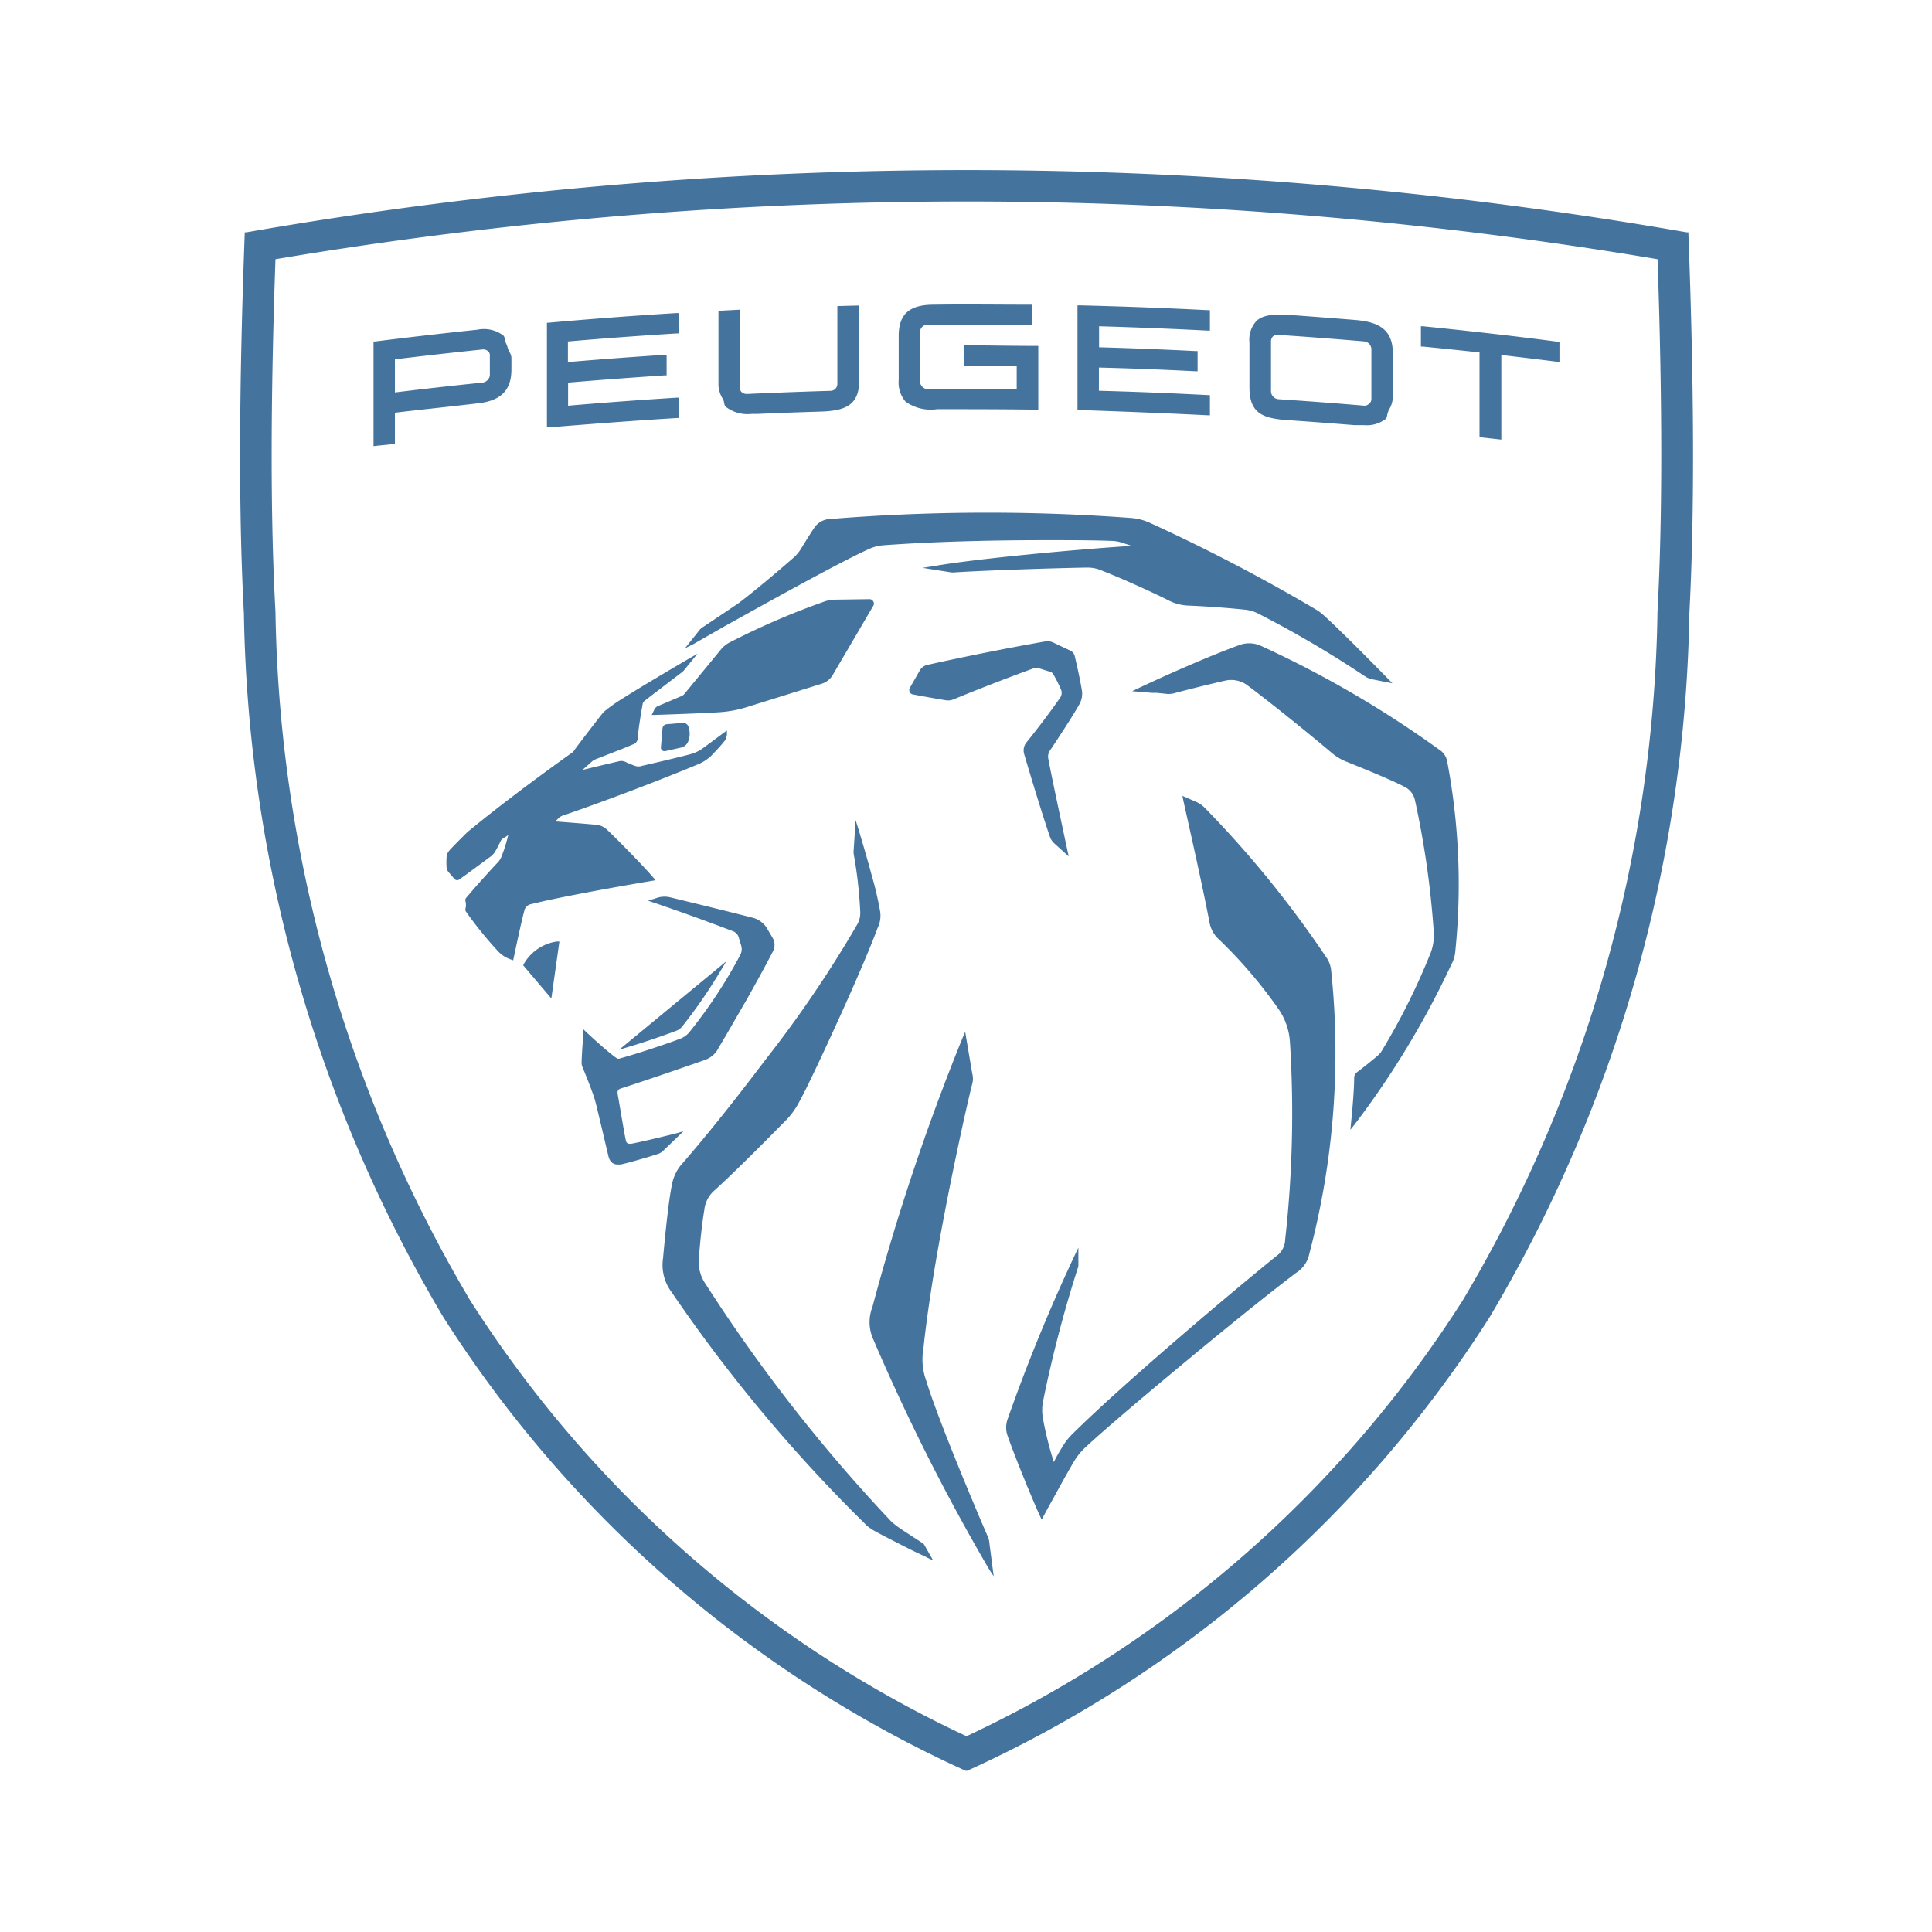<?xml version="1.0" encoding="UTF-8"?>
<svg width="24px" fill="#44739e" height="24px" viewBox="0 0 24 24" version="1.1" xmlns="http://www.w3.org/2000/svg" xmlns:xlink="http://www.w3.org/1999/xlink">
            <path d="m 8.23,9.046 -0.02,0.239 a 0.044,0.044 0 0 0 0.016,0.037 0.046,0.046 0 0 0 0.027,0.009 h 0.01 l 0.2,-0.045 a 0.125,0.125 0 0 0 0.081,-0.064 0.257,0.257 0 0 0 0.006,-0.2 0.068,0.068 0 0 0 -0.071,-0.042 l -0.2,0.017 a 0.057,0.057 0 0 0 -0.049,0.049 z m 7.766,-3.827 c 0.26,0.018 0.531,0.038 0.826,0.062 h 0.119 a 0.385,0.385 0 0 0 0.273,-0.077 c 0.019,-0.017 0.016,-0.06 0.029,-0.084 a 0.09,0.09 0 0 1 0.008,-0.025 0.316,0.316 0 0 0 0.051,-0.151 v -0.56 c 0,-0.326 -0.229,-0.39 -0.476,-0.41 -0.247,-0.02 -0.53,-0.042 -0.826,-0.063 -0.209,-0.011 -0.32,0.009 -0.392,0.076 a 0.342,0.342 0 0 0 -0.087,0.267 v 0.559 c 0,0.317 0.16,0.385 0.475,0.406 z m -0.184,-1.039 a 0.081,0.081 0 0 1 0.055,-0.02 h 0.007 c 0.341,0.022 0.692,0.049 1.071,0.081 a 0.1,0.1 0 0 1 0.091,0.1 v 0.62 a 0.075,0.075 0 0 1 -0.03,0.056 0.083,0.083 0 0 1 -0.055,0.023 c -0.348,-0.03 -0.71,-0.057 -1.071,-0.081 a 0.1,0.1 0 0 1 -0.091,-0.1 v -0.617 a 0.089,0.089 0 0 1 0.023,-0.062 z m -9.459,0.411 v -0.138 c 0,-0.057 -0.031,-0.083 -0.045,-0.127 a 0.275,0.275 0 0 0 -0.02,-0.057 c -0.015,-0.028 -0.012,-0.075 -0.034,-0.1 a 0.4,0.4 0 0 0 -0.324,-0.073 c -0.421,0.044 -0.847,0.093 -1.269,0.146 h -0.021 v 1.3 l 0.266,-0.028 v -0.387 c 0.329,-0.04 0.674,-0.074 1.024,-0.116 0.291,-0.03 0.423,-0.163 0.423,-0.42 z m -1.447,-0.127 c 0.342,-0.042 0.7,-0.082 1.09,-0.123 h 0.014 a 0.082,0.082 0 0 1 0.052,0.022 0.063,0.063 0 0 1 0.023,0.048 v 0.254 a 0.106,0.106 0 0 1 -0.092,0.088 c -0.354,0.036 -0.72,0.077 -1.087,0.122 z m 4.368,4.321 0.932,-0.291 a 0.24,0.24 0 0 0 0.142,-0.115 l 0.5,-0.853 a 0.05,0.05 0 0 0 0,-0.055 0.053,0.053 0 0 0 -0.048,-0.028 l -0.424,0.006 a 0.413,0.413 0 0 0 -0.125,0.02 9.434,9.434 0 0 0 -1.192,0.514 0.34,0.34 0 0 0 -0.1,0.081 l -0.453,0.551 a 0.1,0.1 0 0 1 -0.045,0.034 l -0.29,0.123 a 0.086,0.086 0 0 0 -0.043,0.043 l -0.032,0.066 h 0.041 c 0.006,0 0.615,-0.02 0.819,-0.035 a 1.43,1.43 0 0 0 0.318,-0.061 z m 5.732,-3.626 h 0.024 v -0.251 h -0.026 c -0.475,-0.025 -0.917,-0.042 -1.353,-0.054 v -0.288 q 0.6,0.015 1.2,0.046 h 0.026 v -0.251 h -0.024 q -0.6,-0.03 -1.2,-0.047 v -0.261 q 0.673,0.019 1.351,0.054 h 0.026 v -0.254 h -0.026 c -0.527,-0.027 -1.063,-0.047 -1.593,-0.06 h -0.026 v 1.3 h 0.024 c 0.532,0.019 1.068,0.039 1.597,0.066 z m -6,2.618 0.234,-0.13 c 0.83,-0.462 1.344,-0.734 1.568,-0.833 a 0.524,0.524 0 0 1 0.159,-0.04 c 0.546,-0.04 1.2,-0.062 1.932,-0.064 h 0.131 c 0.262,0 0.524,0 0.777,0.009 a 0.447,0.447 0 0 1 0.136,0.024 l 0.115,0.038 c -0.621,0.039 -1.9,0.154 -2.45,0.25 l -0.148,0.023 0.353,0.056 a 0.193,0.193 0 0 0 0.048,0 c 0.434,-0.027 1.261,-0.053 1.618,-0.059 h 0.018 a 0.443,0.443 0 0 1 0.2,0.041 c 0.205,0.078 0.63,0.27 0.811,0.362 a 0.584,0.584 0 0 0 0.261,0.069 c 0.2,0.008 0.493,0.029 0.7,0.051 a 0.457,0.457 0 0 1 0.159,0.047 13.156,13.156 0 0 1 1.332,0.783 0.25,0.25 0 0 0 0.079,0.033 l 0.258,0.051 -0.056,-0.058 c -0.006,-0.006 -0.578,-0.591 -0.8,-0.789 a 0.58,0.58 0 0 0 -0.11,-0.079 22.147,22.147 0 0 0 -2.062,-1.074 0.7,0.7 0 0 0 -0.226,-0.054 24.156,24.156 0 0 0 -3.737,0.014 0.246,0.246 0 0 0 -0.185,0.1 c -0.034,0.049 -0.088,0.134 -0.166,0.261 a 0.482,0.482 0 0 1 -0.1,0.121 c -0.2,0.175 -0.5,0.428 -0.69,0.57 l -0.035,0.023 -0.129,0.087 -0.271,0.181 a 0.145,0.145 0 0 0 -0.043,0.039 l -0.178,0.223 0.1,-0.049 z m 4.4,0.976 a 0.27,0.27 0 0 0 0.033,-0.182 c -0.021,-0.119 -0.053,-0.276 -0.088,-0.419 a 0.1,0.1 0 0 0 -0.055,-0.07 l -0.212,-0.1 a 0.164,0.164 0 0 0 -0.1,-0.014 c -0.52,0.091 -1.052,0.2 -1.457,0.29 a 0.145,0.145 0 0 0 -0.1,0.069 l -0.126,0.22 a 0.053,0.053 0 0 0 0,0.049 0.051,0.051 0 0 0 0.038,0.03 c 0.1,0.019 0.321,0.059 0.4,0.071 a 0.183,0.183 0 0 0 0.113,-0.012 c 0.26,-0.108 0.686,-0.274 0.992,-0.384 a 0.078,0.078 0 0 1 0.06,0 l 0.144,0.045 a 0.065,0.065 0 0 1 0.036,0.029 1.755,1.755 0 0 1 0.1,0.2 0.11,0.11 0 0 1 -0.02,0.1 c -0.111,0.16 -0.292,0.4 -0.413,0.547 a 0.16,0.16 0 0 0 -0.029,0.143 c 0.072,0.248 0.231,0.771 0.319,1.025 a 0.192,0.192 0 0 0 0.057,0.088 l 0.178,0.161 -0.017,-0.076 c 0,-0.009 -0.191,-0.885 -0.236,-1.135 a 0.133,0.133 0 0 1 0.013,-0.094 c 0.094,-0.141 0.279,-0.42 0.37,-0.581 z m -1.765,-3.67 c 0.4,0 0.815,0 1.231,0.006 h 0.026 v -0.792 h -0.025 c -0.319,0 -0.606,-0.007 -0.877,-0.007 h -0.025 v 0.252 h 0.659 v 0.292 h -1.112 a 0.1,0.1 0 0 1 -0.089,-0.089 v -0.629 a 0.093,0.093 0 0 1 0.09,-0.082 h 1.3 v -0.249 h -0.029 c -0.4,0 -0.8,-0.006 -1.189,0 -0.306,0 -0.437,0.118 -0.437,0.389 v 0.546 a 0.364,0.364 0 0 0 0.086,0.27 0.539,0.539 0 0 0 0.391,0.093 z M 6.6,11.231 c 0.469,-0.117 1.491,-0.287 1.5,-0.289 l 0.044,-0.007 -0.029,-0.034 c -0.108,-0.129 -0.472,-0.5 -0.581,-0.6 a 0.213,0.213 0 0 0 -0.12,-0.054 c -0.1,-0.011 -0.4,-0.034 -0.518,-0.043 l 0.034,-0.031 a 0.136,0.136 0 0 1 0.066,-0.043 c 0.518,-0.177 1.234,-0.451 1.659,-0.629 a 0.531,0.531 0 0 0 0.214,-0.148 c 0.033,-0.034 0.1,-0.107 0.132,-0.149 a 0.066,0.066 0 0 0 0.019,-0.037 0.227,0.227 0 0 1 0.01,-0.035 v -0.058 l -0.048,0.035 c 0,0 -0.178,0.134 -0.246,0.182 a 0.469,0.469 0 0 1 -0.175,0.082 c -0.149,0.039 -0.428,0.105 -0.584,0.14 a 0.132,0.132 0 0 1 -0.092,0 c -0.025,-0.009 -0.074,-0.029 -0.105,-0.043 a 0.121,0.121 0 0 0 -0.1,-0.011 c -0.1,0.022 -0.318,0.075 -0.445,0.106 l 0.126,-0.112 a 0.217,0.217 0 0 1 0.05,-0.026 l 0.2,-0.078 c 0.068,-0.027 0.17,-0.065 0.247,-0.1 a 0.085,0.085 0 0 0 0.065,-0.082 c 0.007,-0.114 0.041,-0.314 0.059,-0.414 a 0.068,0.068 0 0 1 0.03,-0.05 c 0.084,-0.067 0.392,-0.3 0.467,-0.358 l 0.016,-0.016 0.169,-0.208 -0.118,0.068 c -0.205,0.12 -0.606,0.357 -0.814,0.489 a 2.023,2.023 0 0 0 -0.217,0.153 0.159,0.159 0 0 0 -0.029,0.029 c -0.052,0.064 -0.269,0.346 -0.347,0.452 a 0.11,0.11 0 0 1 -0.033,0.038 c -0.714,0.51 -1.118,0.837 -1.3,0.987 -0.065,0.064 -0.128,0.127 -0.186,0.187 -0.058,0.06 -0.069,0.079 -0.073,0.13 a 1.1,1.1 0 0 0 0,0.112 0.11,0.11 0 0 0 0.016,0.055 c 0.012,0.018 0.071,0.084 0.085,0.1 a 0.044,0.044 0 0 0 0.055,0.006 c 0.093,-0.066 0.234,-0.17 0.4,-0.293 a 0.227,0.227 0 0 0 0.044,-0.049 c 0.025,-0.042 0.055,-0.1 0.072,-0.136 0.009,-0.018 0.013,-0.022 0.041,-0.04 l 0.053,-0.034 a 1.819,1.819 0 0 1 -0.088,0.277 0.253,0.253 0 0 1 -0.037,0.057 c -0.108,0.113 -0.3,0.328 -0.4,0.448 -0.017,0.02 0,0.049 0,0.073 v 0.023 c 0,0.025 -0.016,0.046 0,0.071 a 4.738,4.738 0 0 0 0.389,0.482 0.393,0.393 0 0 0 0.088,0.075 0.456,0.456 0 0 0 0.084,0.039 l 0.026,0.009 0.006,-0.028 c 0,0 0.093,-0.445 0.131,-0.582 a 0.107,0.107 0 0 1 0.088,-0.088 z M 17.878,9.312 a 13.116,13.116 0 0 0 -2.22,-1.292 0.357,0.357 0 0 0 -0.265,-0.006 c -0.318,0.116 -0.795,0.32 -1.247,0.533 l -0.083,0.039 0.125,0.011 0.128,0.01 h 0.055 l 0.1,0.01 a 0.28,0.28 0 0 0 0.132,-0.01 c 0.152,-0.041 0.419,-0.107 0.621,-0.153 a 0.337,0.337 0 0 1 0.27,0.058 c 0.288,0.215 0.749,0.587 1.036,0.829 a 0.669,0.669 0 0 0 0.176,0.113 c 0.364,0.146 0.608,0.25 0.742,0.32 a 0.242,0.242 0 0 1 0.128,0.161 11.2,11.2 0 0 1 0.234,1.631 0.628,0.628 0 0 1 -0.034,0.261 8.3,8.3 0 0 1 -0.611,1.227 0.269,0.269 0 0 1 -0.057,0.065 c -0.065,0.055 -0.175,0.144 -0.25,0.2 a 0.084,0.084 0 0 0 -0.036,0.069 c 0,0.153 -0.025,0.422 -0.035,0.522 l -0.012,0.125 0.053,-0.067 a 10.86,10.86 0 0 0 1.2,-1.984 0.4,0.4 0 0 0 0.05,-0.162 8.2,8.2 0 0 0 -0.1,-2.361 0.217,0.217 0 0 0 -0.1,-0.149 z m -11.372,2.664 -0.007,0.015 0.35,0.412 0.1,-0.707 h -0.033 a 0.567,0.567 0 0 0 -0.41,0.28 z M 20.974,2.906 v -0.02 h -0.021 a 52.142,52.142 0 0 0 -17.893,0 h -0.02 v 0.02 c -0.073,1.958 -0.076,3.5 -0.01,4.714 a 17.654,17.654 0 0 0 2.476,8.74 15.072,15.072 0 0 0 6.489,5.637 h 0.02 a 15.059,15.059 0 0 0 6.491,-5.637 17.669,17.669 0 0 0 2.48,-8.74 c 0.064,-1.219 0.061,-2.767 -0.012,-4.714 z m -0.384,4.693 a 17.228,17.228 0 0 1 -2.419,8.554 14.677,14.677 0 0 1 -6.165,5.415 14.685,14.685 0 0 1 -6.166,-5.415 17.292,17.292 0 0 1 -2.418,-8.554 c -0.063,-1.145 -0.063,-2.577 0,-4.379 a 51.749,51.749 0 0 1 17.169,0 c 0.061,1.803 0.061,3.233 -0.001,4.379 z m -2.912,-3.546 h -0.027 v 0.252 h 0.023 c 0.215,0.021 0.446,0.045 0.705,0.073 v 1.053 l 0.271,0.03 v -1.051 c 0.246,0.029 0.473,0.056 0.694,0.084 h 0.028 v -0.249 h -0.022 c -0.557,-0.073 -1.12,-0.136 -1.672,-0.192 z m -1.191,7.856 a 13.088,13.088 0 0 0 -1.521,-1.874 0.347,0.347 0 0 0 -0.107,-0.074 l -0.171,-0.075 0.01,0.048 c 0,0.011 0.226,0.993 0.327,1.525 a 0.371,0.371 0 0 0 0.1,0.194 5.832,5.832 0 0 1 0.763,0.89 0.808,0.808 0 0 1 0.136,0.4 14.069,14.069 0 0 1 -0.059,2.454 0.263,0.263 0 0 1 -0.118,0.213 c -0.324,0.263 -0.717,0.592 -1.076,0.9 l -0.178,0.153 c -0.557,0.481 -1.008,0.889 -1.269,1.149 a 0.709,0.709 0 0 0 -0.114,0.141 2.255,2.255 0 0 0 -0.119,0.209 4.27,4.27 0 0 1 -0.134,-0.535 0.576,0.576 0 0 1 0,-0.219 15.556,15.556 0 0 1 0.43,-1.65 0.113,0.113 0 0 0 0.009,-0.051 v -0.208 l -0.048,0.1 q -0.465,0.99 -0.829,2.024 a 0.309,0.309 0 0 0 0,0.22 c 0.078,0.225 0.3,0.773 0.4,0.989 l 0.021,0.046 0.07,-0.131 c 0.1,-0.18 0.243,-0.445 0.336,-0.6 a 0.809,0.809 0 0 1 0.136,-0.166 c 0.213,-0.2 0.726,-0.636 1.277,-1.092 l 0.141,-0.117 c 0.5,-0.412 0.928,-0.754 1.206,-0.964 a 0.36,0.36 0 0 0 0.159,-0.234 9.781,9.781 0 0 0 0.271,-3.52 0.338,0.338 0 0 0 -0.049,-0.145 z m -8.091,2.171 c 0,0 -0.4,0.1 -0.554,0.128 -0.048,0.006 -0.063,-0.016 -0.067,-0.039 -0.019,-0.086 -0.061,-0.34 -0.087,-0.492 l -0.014,-0.078 c -0.007,-0.046 0,-0.066 0.043,-0.079 0.255,-0.082 0.681,-0.227 1.037,-0.352 a 0.3,0.3 0 0 0 0.176,-0.158 c 0.072,-0.116 0.2,-0.343 0.346,-0.593 l 0.073,-0.131 c 0.106,-0.19 0.194,-0.353 0.253,-0.468 a 0.172,0.172 0 0 0 -0.006,-0.17 l -0.076,-0.129 a 0.3,0.3 0 0 0 -0.153,-0.114 c -0.358,-0.092 -0.823,-0.205 -1.042,-0.258 a 0.3,0.3 0 0 0 -0.162,0.006 l -0.112,0.036 0.071,0.024 c 0.347,0.118 0.634,0.222 0.991,0.358 a 0.118,0.118 0 0 1 0.061,0.065 l 0.033,0.11 a 0.152,0.152 0 0 1 -0.011,0.116 6.011,6.011 0 0 1 -0.634,0.962 0.276,0.276 0 0 1 -0.111,0.079 c -0.2,0.076 -0.58,0.2 -0.747,0.244 -0.023,0.009 -0.033,0.006 -0.056,-0.011 -0.116,-0.082 -0.361,-0.311 -0.363,-0.313 l -0.038,-0.036 v 0.052 c 0,0.01 -0.021,0.254 -0.022,0.366 a 0.127,0.127 0 0 0 0.009,0.047 c 0.04,0.094 0.115,0.284 0.147,0.382 0.007,0.024 0.014,0.046 0.02,0.07 0.041,0.164 0.155,0.649 0.156,0.654 0.019,0.085 0.069,0.108 0.116,0.108 h 0.037 c 0.085,-0.018 0.353,-0.094 0.465,-0.132 a 0.153,0.153 0 0 0 0.055,-0.031 l 0.26,-0.25 z m 3.88,5.02 c -0.084,-0.189 -0.622,-1.455 -0.769,-1.946 a 0.768,0.768 0 0 1 -0.036,-0.4 c 0.031,-0.3 0.085,-0.68 0.16,-1.119 l 0.026,-0.148 c 0.172,-0.962 0.379,-1.865 0.42,-2.021 a 0.25,0.25 0 0 0 0,-0.133 l -0.073,-0.432 -0.014,-0.083 -0.034,0.078 a 28.179,28.179 0 0 0 -1.118,3.338 0.519,0.519 0 0 0 0,0.38 25.622,25.622 0 0 0 1.447,2.877 l 0.059,0.09 -0.052,-0.4 a 0.277,0.277 0 0 0 -0.016,-0.081 z m -3.881,-6.293 a 0.177,0.177 0 0 0 0.079,-0.055 6.271,6.271 0 0 0 0.473,-0.685 l 0.076,-0.126 -1.333,1.1 0.12,-0.037 c 0.176,-0.051 0.428,-0.138 0.585,-0.197 z m 3.055,6.355 c 0,0 -0.2,-0.129 -0.26,-0.17 a 1.161,1.161 0 0 1 -0.113,-0.086 20.089,20.089 0 0 1 -2.31,-2.953 0.472,0.472 0 0 1 -0.085,-0.311 c 0.008,-0.15 0.038,-0.443 0.067,-0.609 a 0.37,0.37 0 0 1 0.125,-0.244 c 0.222,-0.2 0.59,-0.568 0.86,-0.843 a 0.962,0.962 0 0 0 0.19,-0.25 c 0.1,-0.181 0.3,-0.607 0.506,-1.061 l 0.071,-0.157 c 0.183,-0.409 0.326,-0.746 0.4,-0.948 a 0.346,0.346 0 0 0 0.029,-0.227 4.137,4.137 0 0 0 -0.1,-0.425 l -0.024,-0.088 c -0.067,-0.245 -0.138,-0.475 -0.138,-0.477 l -0.039,-0.124 -0.024,0.365 a 0.262,0.262 0 0 0 0,0.056 5.344,5.344 0 0 1 0.081,0.714 0.282,0.282 0 0 1 -0.04,0.165 14.6,14.6 0 0 1 -1.116,1.648 l -0.116,0.152 c -0.335,0.441 -0.667,0.854 -0.936,1.162 a 0.541,0.541 0 0 0 -0.133,0.276 c -0.037,0.178 -0.08,0.584 -0.108,0.9 a 0.563,0.563 0 0 0 0.109,0.429 19.156,19.156 0 0 0 2.424,2.897 0.59,0.59 0 0 0 0.107,0.072 c 0.072,0.04 0.207,0.109 0.4,0.207 l 0.093,0.046 0.1,0.047 0.031,0.015 0.02,0.011 0.07,0.032 -0.11,-0.194 a 0.084,0.084 0 0 0 -0.031,-0.027 z M 8.406,5.193 h 0.024 v -0.253 h -0.024 c -0.448,0.028 -0.9,0.061 -1.349,0.1 v -0.287 c 0.388,-0.033 0.792,-0.063 1.2,-0.09 h 0.024 v -0.255 h -0.026 c -0.414,0.027 -0.816,0.057 -1.2,0.09 v -0.256 c 0.448,-0.039 0.9,-0.072 1.352,-0.1 h 0.023 v -0.253 h -0.026 c -0.54,0.033 -1.076,0.074 -1.592,0.12 h -0.018 v 1.3 h 0.027 c 0.515,-0.042 1.05,-0.083 1.585,-0.116 z m 0.579,-0.225 c 0.013,0.024 0.009,0.066 0.029,0.084 a 0.441,0.441 0 0 0 0.319,0.09 h 0.071 c 0.253,-0.011 0.512,-0.021 0.791,-0.029 0.3,-0.01 0.478,-0.075 0.478,-0.384 v -0.934 l -0.271,0.007 v 0.968 a 0.085,0.085 0 0 1 -0.085,0.085 c -0.336,0.01 -0.685,0.023 -1.038,0.039 a 0.094,0.094 0 0 1 -0.066,-0.023 0.076,0.076 0 0 1 -0.023,-0.053 v -0.971 l -0.265,0.014 v 0.93 a 0.35,0.35 0 0 0 0.053,0.162 z"/>

</svg>
